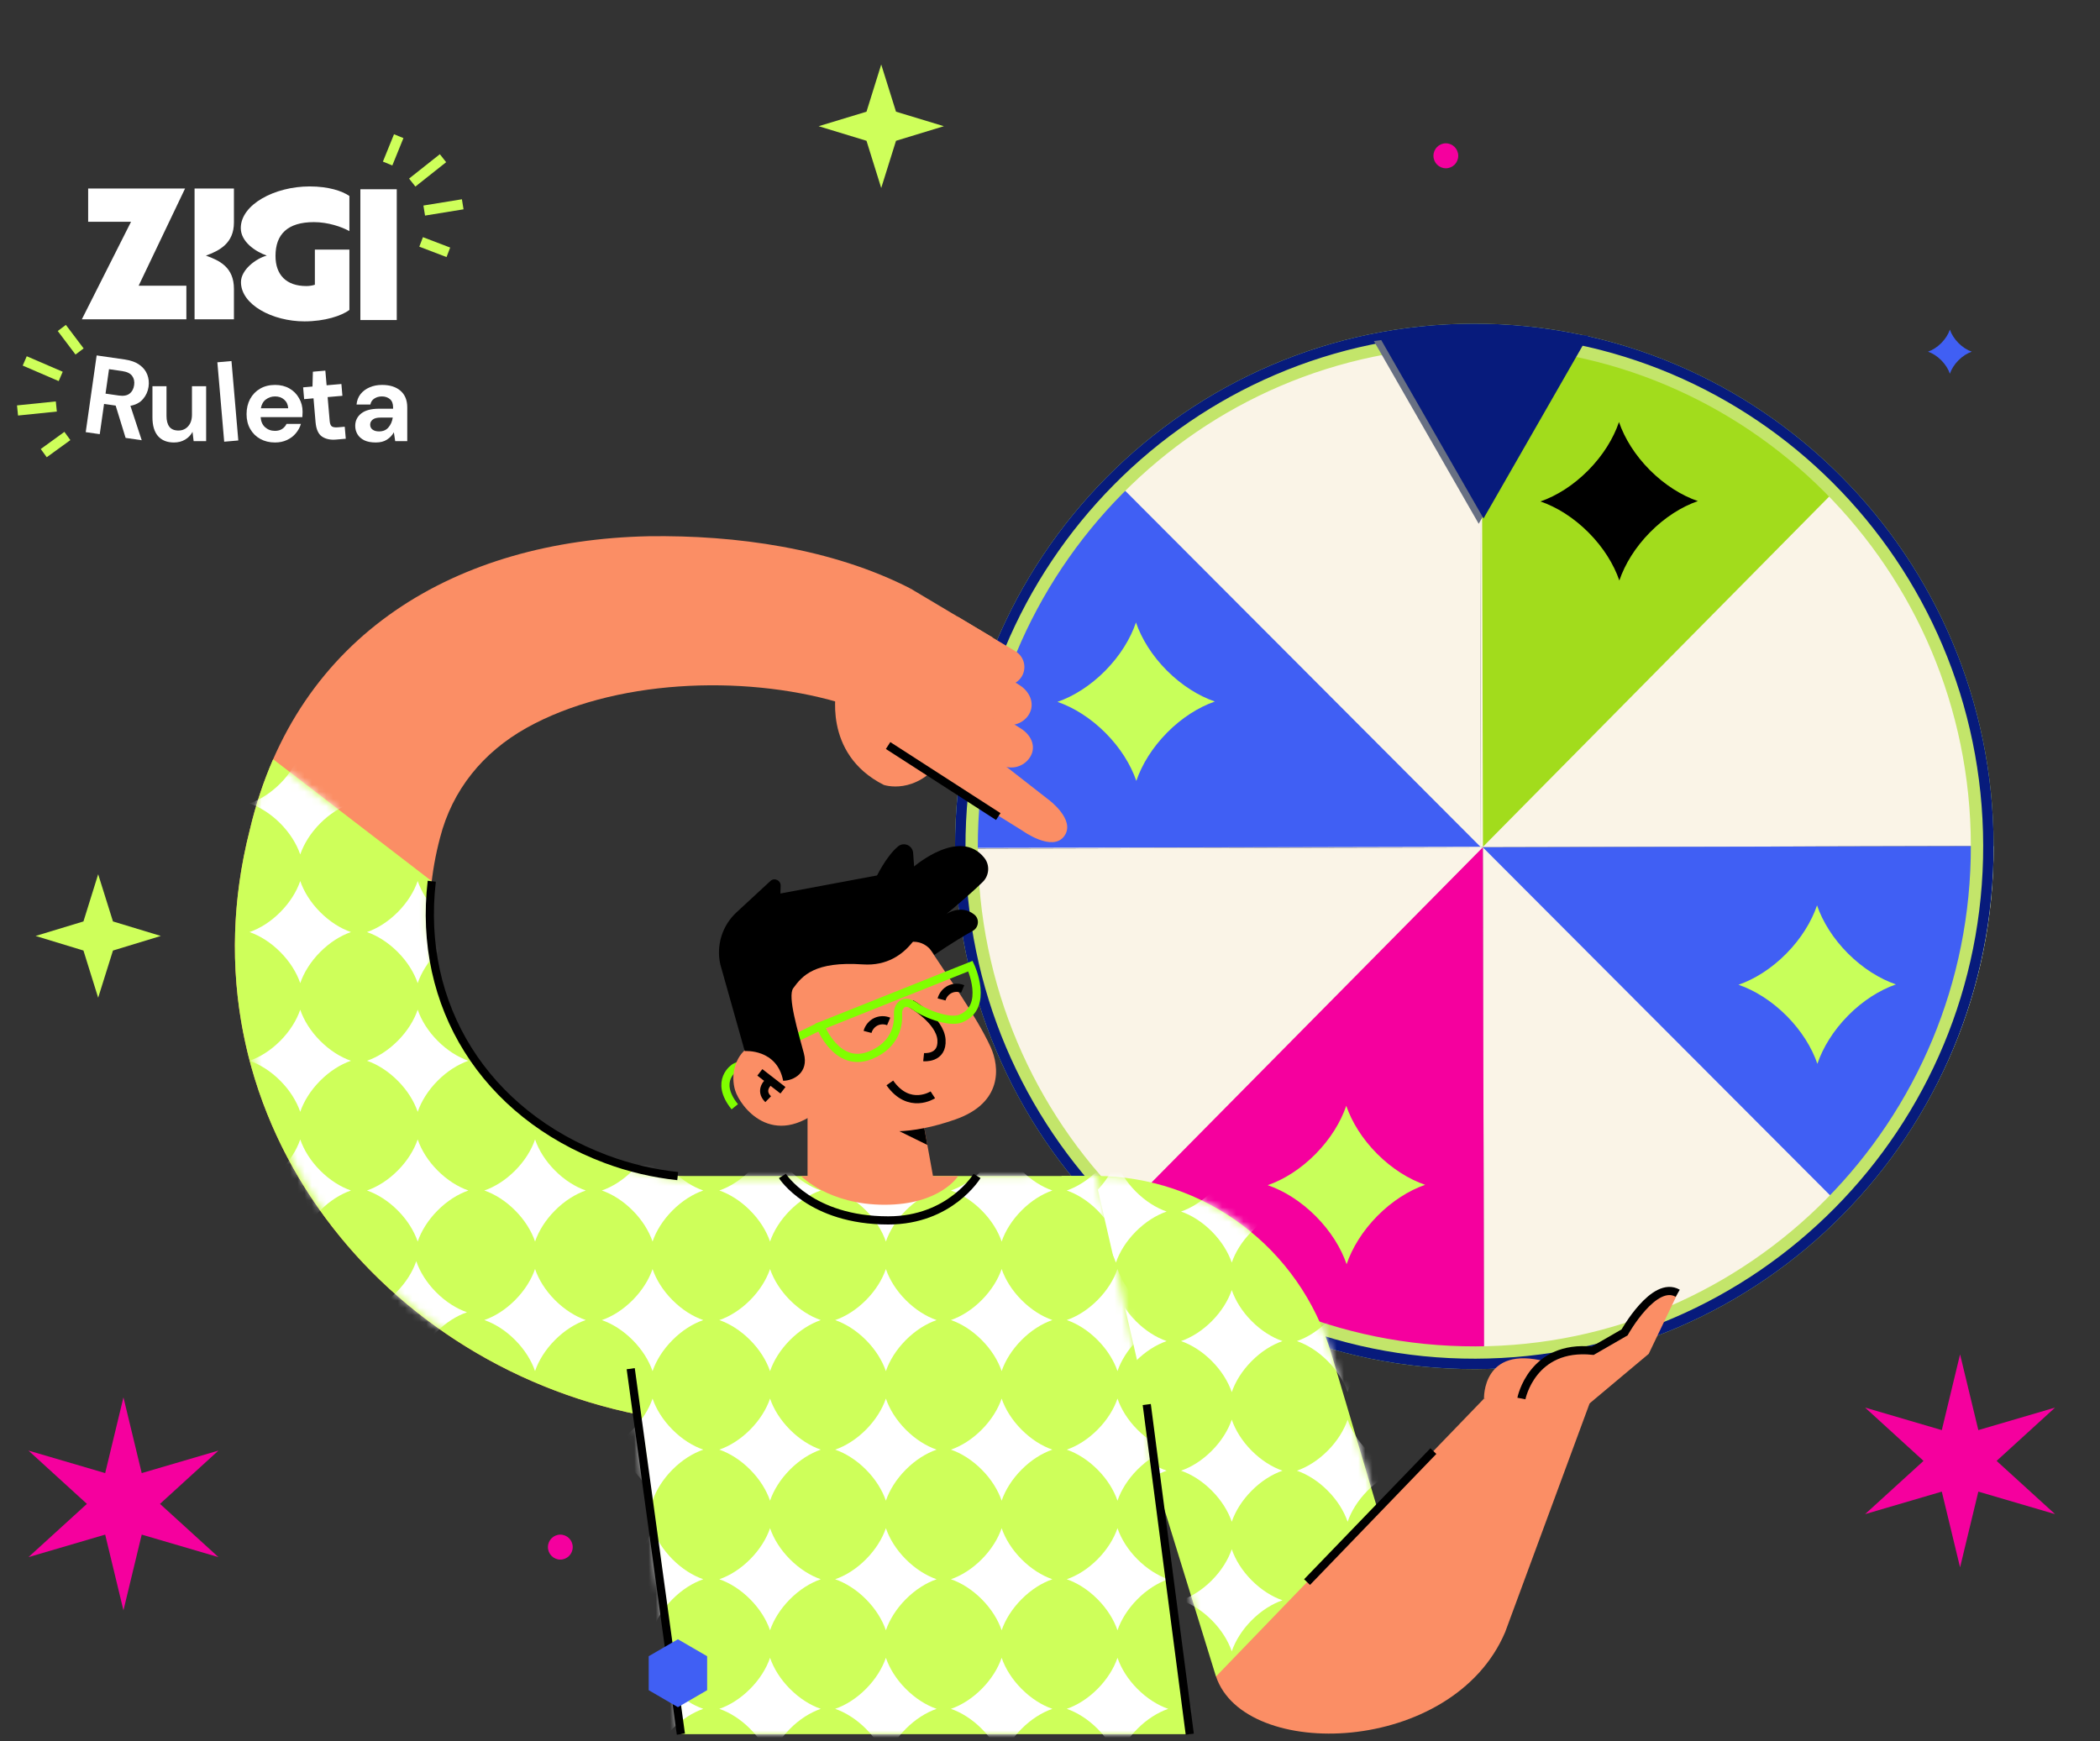 <svg width="293" height="243" viewBox="0 0 293 243" fill="none" xmlns="http://www.w3.org/2000/svg">
<rect x="0" y="0" width="293" height="243" fill="#333333" stroke="none"/>
<path d="M24.266 61.748C23.308 61.748 22.567 61.449 22.042 60.852C21.527 60.255 21.269 59.379 21.269 58.226V53.9H23.231V58.04C23.231 58.699 23.365 59.204 23.633 59.554C23.901 59.904 24.323 60.079 24.9 60.079C25.445 60.079 25.893 59.884 26.244 59.492C26.604 59.101 26.784 58.555 26.784 57.855V53.9H28.762V61.562H27.016L26.862 60.265C26.625 60.718 26.28 61.078 25.827 61.346C25.384 61.614 24.864 61.748 24.266 61.748Z" fill="white"/>
<path d="M52.435 61.748C51.776 61.748 51.235 61.645 50.813 61.439C50.391 61.223 50.076 60.939 49.87 60.589C49.664 60.239 49.562 59.853 49.562 59.431C49.562 58.72 49.84 58.143 50.396 57.7C50.952 57.258 51.786 57.036 52.898 57.036H54.845V56.851C54.845 56.325 54.696 55.939 54.397 55.692C54.098 55.445 53.727 55.321 53.285 55.321C52.883 55.321 52.533 55.419 52.234 55.615C51.935 55.8 51.75 56.078 51.678 56.449H49.747C49.798 55.893 49.984 55.409 50.303 54.997C50.633 54.585 51.055 54.271 51.57 54.054C52.085 53.828 52.661 53.715 53.3 53.715C54.392 53.715 55.252 53.987 55.88 54.533C56.508 55.079 56.822 55.852 56.822 56.851V61.562H55.139L54.953 60.327C54.727 60.739 54.407 61.078 53.995 61.346C53.594 61.614 53.074 61.748 52.435 61.748ZM52.883 60.203C53.449 60.203 53.887 60.018 54.196 59.647C54.515 59.276 54.716 58.818 54.799 58.272H53.115C52.589 58.272 52.214 58.37 51.987 58.566C51.76 58.751 51.647 58.983 51.647 59.261C51.647 59.559 51.76 59.791 51.987 59.956C52.214 60.121 52.512 60.203 52.883 60.203Z" fill="white"/>
<path d="M38.372 61.748C37.599 61.748 36.914 61.583 36.317 61.254C35.72 60.924 35.251 60.461 34.911 59.863C34.571 59.266 34.401 58.576 34.401 57.793C34.401 57 34.566 56.294 34.896 55.677C35.236 55.059 35.699 54.58 36.286 54.24C36.884 53.89 37.584 53.715 38.387 53.715C39.139 53.715 39.803 53.879 40.38 54.209C40.957 54.538 41.405 54.992 41.724 55.568C42.054 56.135 42.218 56.768 42.218 57.469C42.218 57.582 42.213 57.7 42.203 57.824C42.203 57.947 42.198 58.076 42.188 58.21H36.364C36.405 58.807 36.611 59.276 36.981 59.616C37.362 59.956 37.821 60.126 38.356 60.126C38.758 60.126 39.093 60.038 39.361 59.863C39.639 59.678 39.845 59.441 39.978 59.153H41.987C41.843 59.637 41.601 60.079 41.261 60.481C40.931 60.873 40.519 61.181 40.025 61.408C39.541 61.635 38.99 61.748 38.372 61.748ZM38.387 55.321C37.903 55.321 37.476 55.46 37.105 55.738C36.734 56.006 36.497 56.418 36.394 56.974H40.21C40.179 56.47 39.994 56.068 39.654 55.769C39.314 55.471 38.892 55.321 38.387 55.321Z" fill="white"/>
<path d="M31.28 61.639L30.327 50.557L32.297 50.385L33.25 61.467L31.28 61.639Z" fill="white"/>
<path d="M46.904 61.342C46.104 61.412 45.446 61.273 44.93 60.925C44.414 60.577 44.114 59.906 44.028 58.91L43.742 55.586L42.434 55.7L42.292 54.053L43.6 53.939L43.655 51.871L45.394 51.72L45.57 53.767L47.633 53.587L47.774 55.234L45.712 55.414L45.999 58.754C46.031 59.123 46.13 59.373 46.296 59.503C46.472 59.622 46.755 59.665 47.145 59.631L48.099 59.548L48.243 61.225L46.904 61.342Z" fill="white"/>
<path d="M11.96 60.305L13.486 49.599L17.416 50.167C18.272 50.291 18.954 50.54 19.462 50.915C19.982 51.282 20.344 51.735 20.548 52.274C20.754 52.803 20.813 53.369 20.728 53.97C20.635 54.623 20.376 55.194 19.953 55.684C19.539 56.176 18.953 56.492 18.195 56.632L19.773 61.434L17.525 61.109L16.139 56.601L14.519 56.367L13.917 60.588L11.96 60.305ZM14.724 54.929L16.574 55.196C17.226 55.291 17.728 55.202 18.078 54.93C18.429 54.658 18.642 54.262 18.716 53.742C18.789 53.232 18.694 52.802 18.432 52.452C18.18 52.104 17.717 51.881 17.045 51.783L15.21 51.518L14.724 54.929Z" fill="white"/>
<path fill-rule="evenodd" clip-rule="evenodd" d="M42.74 39.918C39.916 39.918 38.439 38.327 38.439 35.718H38.439C38.439 32.693 40.123 30.997 43.801 30.997C45.77 30.997 47.662 31.65 48.749 32.25V27.346C47.713 26.642 45.822 26.016 43.206 26.016C38.309 26.016 33.595 28.546 33.595 31.832C33.595 33.736 35.641 35.119 37.222 35.666C35.694 36.084 33.621 37.649 33.621 39.37C33.621 42.526 38.025 44.847 42.481 44.847C45.33 44.847 47.662 44.065 48.75 43.256V34.831H43.932V39.735C43.62 39.839 43.206 39.918 42.74 39.918ZM25.822 26.305H12.299V30.947H18.283L11.418 44.562H26.003V39.868H19.346L25.822 26.305ZM28.727 35.669C30.618 34.99 32.639 33.947 32.639 31.052V26.305H27.147V44.562H32.639V40.311C32.639 37.285 30.618 36.347 28.727 35.669ZM50.28 26.406H55.358V44.664H50.28V26.406Z" fill="white"/>
<path d="M9.402 60.841C8.302 61.639 7.203 62.436 6.104 63.234" stroke="#CEFF5A" stroke-width="1.42" stroke-miterlimit="10"/>
<path d="M7.859 56.725C6.054 56.91 4.25 57.096 2.445 57.281" stroke="#CEFF5A" stroke-width="1.42" stroke-miterlimit="10"/>
<path d="M8.47 52.53C6.796 51.808 5.123 51.087 3.45 50.365" stroke="#CEFF5A" stroke-width="1.42" stroke-miterlimit="10"/>
<path d="M11.102 49.049C10.275 47.955 9.449 46.86 8.624 45.765" stroke="#CEFF5A" stroke-width="1.42" stroke-miterlimit="10"/>
<path d="M58.756 33.759C60.023 34.243 61.29 34.727 62.557 35.211" stroke="#CEFF5A" stroke-width="1.42" stroke-miterlimit="10"/>
<path d="M59.189 29.383C60.979 29.092 62.77 28.8 64.561 28.509" stroke="#CEFF5A" stroke-width="1.42" stroke-miterlimit="10"/>
<path d="M57.517 25.477C58.948 24.343 60.379 23.21 61.809 22.077" stroke="#CEFF5A" stroke-width="1.42" stroke-miterlimit="10"/>
<path d="M54.082 22.82C54.599 21.548 55.115 20.275 55.631 19.003" stroke="#CEFF5A" stroke-width="1.42" stroke-miterlimit="10"/>
<path d="M273.476 218.724L270.927 208.154L260.225 211.295L268.378 203.866L260.225 196.429L270.927 199.57L273.476 189L276.026 199.57L286.728 196.429L278.575 203.866L286.728 211.295L276.026 208.154L273.476 218.724Z" fill="#F5009E"/>
<path d="M122.951 9L120.897 15.586L114.221 17.612L120.897 19.647L122.951 26.233L125.015 19.647L131.691 17.612L125.015 15.586L122.951 9Z" fill="#CEFF5A"/>
<path d="M13.697 122L11.643 128.586L4.967 130.612L11.643 132.647L13.697 139.233L15.761 132.647L22.437 130.612L15.761 128.586L13.697 122Z" fill="#CEFF5A"/>
<path d="M17.224 224.724L14.675 214.154L3.973 217.295L12.126 209.866L3.973 202.429L14.675 205.57L17.224 195L19.774 205.57L30.476 202.429L22.323 209.866L30.476 217.295L19.774 214.154L17.224 224.724Z" fill="#F5009E"/>
<path fill-rule="evenodd" clip-rule="evenodd" d="M207.051 190.136L206.892 118.242L278.159 118.083C278.159 118.106 278.159 118.13 278.159 118.154C278.247 157.797 246.417 190.011 207.051 190.136Z" fill="#FAF4E7"/>
<path fill-rule="evenodd" clip-rule="evenodd" d="M206.462 46.356L206.621 118.25L135.354 118.41C135.354 118.386 135.354 118.362 135.354 118.338C135.266 78.695 167.096 46.481 206.462 46.356Z" fill="#FAF4E7"/>
<path fill-rule="evenodd" clip-rule="evenodd" d="M135.485 118.428L206.888 118.25L207.065 190.009C207.043 190.009 207.02 190.009 206.998 190.009C167.621 190.108 135.617 158.066 135.485 118.428Z" fill="#FAF4E7"/>
<path fill-rule="evenodd" clip-rule="evenodd" d="M278.025 118.056L206.621 118.235L206.444 46.476C206.467 46.475 206.489 46.475 206.512 46.475C245.889 46.377 277.893 78.419 278.025 118.056Z" fill="#FAF4E7"/>
<path fill-rule="evenodd" clip-rule="evenodd" d="M257.411 168.885C270.236 155.866 278.142 137.931 278.099 118.146L278.098 118.075L206.879 118.234L257.411 168.885Z" fill="#405FF4"/>
<path fill-rule="evenodd" clip-rule="evenodd" d="M156.032 67.524C143.212 80.542 135.31 98.472 135.354 118.252L135.354 118.324L206.553 118.164L156.032 67.524Z" fill="#405FF4"/>
<path fill-rule="evenodd" clip-rule="evenodd" d="M206.889 118.242L207.066 189.935L206.998 189.935C187.349 189.984 169.536 182.03 156.603 169.123L206.889 118.242Z" fill="#F5009E"/>
<path fill-rule="evenodd" clip-rule="evenodd" d="M206.906 118.172L206.729 46.51L206.797 46.51C226.438 46.461 244.245 54.408 257.177 67.306L206.906 118.172Z" fill="#A2DC1C"/>
<path d="M276.57 117.955C276.657 157.375 244.99 189.385 205.863 189.473C166.735 189.56 134.927 157.693 134.84 118.272C134.753 78.852 166.419 46.842 205.547 46.754C244.674 46.667 276.482 78.534 276.57 117.955Z" stroke="#C3E56A" stroke-width="3.177"/>
<path d="M277.43 117.953C277.518 157.843 245.473 190.244 205.864 190.333C166.256 190.422 134.068 158.165 133.979 118.274C133.891 78.384 165.937 45.983 205.545 45.894C245.153 45.805 277.342 78.062 277.43 117.953Z" stroke="#071B7C" stroke-width="1.456"/>
<path d="M192.171 169.688C194.238 167.597 196.58 166.128 198.84 165.341C196.577 164.561 194.228 163.102 192.152 161.025C190.076 158.944 188.616 156.586 187.835 154.311C187.06 156.59 185.611 158.954 183.548 161.044C181.481 163.135 179.139 164.605 176.88 165.391C179.143 166.171 181.491 167.63 183.567 169.707C185.644 171.788 187.103 174.146 187.884 176.421C188.659 174.142 190.109 171.778 192.171 169.688Z" fill="#C8FF5A"/>
<path d="M162.831 102.242C164.899 100.152 167.24 98.682 169.5 97.896C167.237 97.116 164.889 95.656 162.812 93.58C160.736 91.499 159.276 89.141 158.495 86.866C157.72 89.144 156.271 91.509 154.208 93.599C152.141 95.689 149.8 97.159 147.54 97.945C149.803 98.726 152.151 100.185 154.227 102.262C156.304 104.343 157.764 106.701 158.544 108.975C159.319 106.697 160.769 104.333 162.831 102.242Z" fill="#C8FF5A"/>
<path d="M230.224 74.274C232.291 72.183 234.633 70.713 236.892 69.927C234.629 69.147 232.281 67.688 230.205 65.611C228.129 63.53 226.669 61.172 225.888 58.897C225.113 61.176 223.664 63.54 221.601 65.63C219.534 67.721 217.192 69.191 214.933 69.977C217.196 70.757 219.544 72.216 221.62 74.293C223.696 76.374 225.156 78.732 225.937 81.007C226.712 78.728 228.161 76.364 230.224 74.274Z" fill="black"/>
<path d="M257.855 141.719C259.922 139.629 262.264 138.159 264.523 137.373C262.26 136.592 259.912 135.133 257.836 133.056C255.759 130.975 254.3 128.617 253.519 126.343C252.744 128.621 251.294 130.985 249.232 133.076C247.165 135.166 244.823 136.636 242.564 137.422C244.826 138.202 247.175 139.662 249.251 141.738C251.327 143.819 252.787 146.177 253.568 148.452C254.343 146.174 255.792 143.809 257.855 141.719Z" fill="#C8FF5A"/>
<path d="M270.858 50.281C271.433 50.86 271.839 51.517 272.055 52.151C272.27 51.517 272.676 50.86 273.251 50.281C273.827 49.701 274.48 49.292 275.109 49.075C274.48 48.858 273.827 48.45 273.251 47.87C272.676 47.291 272.27 46.634 272.055 46C271.839 46.634 271.433 47.291 270.858 47.87C270.282 48.45 269.63 48.858 269 49.075C269.63 49.292 270.282 49.701 270.858 50.281Z" fill="#405FF4"/>
<path d="M207.056 195.172C207.056 195.172 206.778 187.667 215.647 189.995L216.892 195.172" fill="#FB8E65"/>
<path d="M101.027 198.791C58.263 197.329 23.783 159.035 34.872 115.739C41.347 88.342 63.867 75.409 90.454 74.832C102.621 74.65 116.07 76.497 127.049 82.137C122.25 89.156 121.479 90.427 116.904 97.986C103.548 94.119 85.53 94.816 73.442 101.589C67.381 104.985 63.11 110.23 61.399 116.895C56.144 136.713 65.685 154.649 84.554 161.742C89.898 163.741 95.61 164.601 101.027 164.261V198.788V198.791Z" fill="#FB8E65"/>
<path d="M152.8 164.102H148.098L169.653 233.941H199.13L185.72 188.788C181.369 174.139 167.985 164.102 152.797 164.102H152.8Z" fill="#CEFF5A"/>
<mask id="mask0_15079_237618" style="mask-type:luminance" maskUnits="userSpaceOnUse" x="148" y="164" width="52" height="70">
<path d="M152.812 164.109H148.109L169.665 233.949H199.141L185.732 188.796C181.381 174.147 167.997 164.109 152.809 164.109H152.812Z" fill="white"/>
</mask>
<g mask="url(#mask0_15079_237618)">
<path d="M201.408 166.277C202.741 164.935 203.68 163.413 204.182 161.945C204.684 163.413 205.62 164.935 206.956 166.277C208.289 167.619 209.8 168.565 211.258 169.07C209.8 169.575 208.289 170.518 206.956 171.863C205.623 173.205 204.684 174.727 204.182 176.195C203.68 174.727 202.744 173.205 201.408 171.863C200.075 170.521 198.563 169.575 197.105 169.07C198.563 168.565 200.075 167.622 201.408 166.277Z" fill="white"/>
<path d="M185.252 166.277C186.585 164.935 187.524 163.413 188.026 161.945C188.528 163.413 189.464 164.935 190.799 166.277C192.132 167.619 193.644 168.565 195.102 169.07C193.644 169.575 192.132 170.518 190.799 171.863C189.466 173.205 188.528 174.727 188.026 176.195C187.524 174.727 186.588 173.205 185.252 171.863C183.919 170.521 182.407 169.575 180.949 169.07C182.407 168.565 183.919 167.622 185.252 166.277Z" fill="white"/>
<path d="M169.086 166.277C170.419 164.935 171.358 163.413 171.86 161.945C172.362 163.413 173.298 164.935 174.633 166.277C175.966 167.619 177.478 168.565 178.936 169.07C177.478 169.575 175.966 170.518 174.633 171.863C173.3 173.205 172.362 174.727 171.86 176.195C171.358 174.727 170.422 173.205 169.086 171.863C167.753 170.521 166.241 169.575 164.783 169.07C166.241 168.565 167.753 167.622 169.086 166.277Z" fill="white"/>
<path d="M152.924 166.277C154.257 164.935 155.195 163.413 155.697 161.945C156.199 163.413 157.135 164.935 158.471 166.277C159.804 167.619 161.316 168.565 162.774 169.07C161.316 169.575 159.804 170.518 158.471 171.863C157.138 173.205 156.199 174.727 155.697 176.195C155.195 174.727 154.26 173.205 152.924 171.863C151.591 170.521 150.079 169.575 148.621 169.07C150.079 168.565 151.591 167.622 152.924 166.277Z" fill="white"/>
<path d="M201.408 184.355C202.741 183.013 203.68 181.491 204.182 180.023C204.684 181.491 205.62 183.013 206.956 184.355C208.289 185.697 209.8 186.643 211.258 187.148C209.8 187.654 208.289 188.596 206.956 189.941C205.623 191.283 204.684 192.805 204.182 194.273C203.68 192.805 202.744 191.283 201.408 189.941C200.075 188.599 198.563 187.654 197.105 187.148C198.563 186.643 200.075 185.7 201.408 184.355Z" fill="white"/>
<path d="M185.252 184.355C186.585 183.013 187.524 181.491 188.026 180.023C188.528 181.491 189.464 183.013 190.799 184.355C192.132 185.697 193.644 186.643 195.102 187.148C193.644 187.654 192.132 188.596 190.799 189.941C189.466 191.283 188.528 192.805 188.026 194.273C187.524 192.805 186.588 191.283 185.252 189.941C183.919 188.599 182.407 187.654 180.949 187.148C182.407 186.643 183.919 185.7 185.252 184.355Z" fill="white"/>
<path d="M169.086 184.355C170.419 183.013 171.358 181.491 171.86 180.023C172.362 181.491 173.298 183.013 174.633 184.355C175.966 185.697 177.478 186.643 178.936 187.148C177.478 187.654 175.966 188.596 174.633 189.941C173.3 191.283 172.362 192.805 171.86 194.273C171.358 192.805 170.422 191.283 169.086 189.941C167.753 188.599 166.241 187.654 164.783 187.148C166.241 186.643 167.753 185.7 169.086 184.355Z" fill="white"/>
<path d="M152.924 184.355C154.257 183.013 155.195 181.491 155.697 180.023C156.199 181.491 157.135 183.013 158.471 184.355C159.804 185.697 161.316 186.643 162.774 187.148C161.316 187.654 159.804 188.596 158.471 189.941C157.138 191.283 156.199 192.805 155.697 194.273C155.195 192.805 154.26 191.283 152.924 189.941C151.591 188.599 150.079 187.654 148.621 187.148C150.079 186.643 151.591 185.7 152.924 184.355Z" fill="white"/>
<path d="M201.408 202.441C202.741 201.099 203.68 199.577 204.182 198.109C204.684 199.577 205.62 201.099 206.956 202.441C208.289 203.783 209.8 204.729 211.258 205.234C209.8 205.74 208.289 206.682 206.956 208.027C205.623 209.369 204.684 210.891 204.182 212.359C203.68 210.891 202.744 209.369 201.408 208.027C200.075 206.685 198.563 205.74 197.105 205.234C198.563 204.729 200.075 203.786 201.408 202.441Z" fill="white"/>
<path d="M185.252 202.441C186.585 201.099 187.524 199.577 188.026 198.109C188.528 199.577 189.464 201.099 190.799 202.441C192.132 203.783 193.644 204.729 195.102 205.234C193.644 205.74 192.132 206.682 190.799 208.027C189.466 209.369 188.528 210.891 188.026 212.359C187.524 210.891 186.588 209.369 185.252 208.027C183.919 206.685 182.407 205.74 180.949 205.234C182.407 204.729 183.919 203.786 185.252 202.441Z" fill="white"/>
<path d="M169.086 202.441C170.419 201.099 171.358 199.577 171.86 198.109C172.362 199.577 173.298 201.099 174.633 202.441C175.966 203.783 177.478 204.729 178.936 205.234C177.478 205.74 175.966 206.682 174.633 208.027C173.3 209.369 172.362 210.891 171.86 212.359C171.358 210.891 170.422 209.369 169.086 208.027C167.753 206.685 166.241 205.74 164.783 205.234C166.241 204.729 167.753 203.786 169.086 202.441Z" fill="white"/>
<path d="M152.924 202.441C154.257 201.099 155.195 199.577 155.697 198.109C156.199 199.577 157.135 201.099 158.471 202.441C159.804 203.783 161.316 204.729 162.774 205.234C161.316 205.74 159.804 206.682 158.471 208.027C157.138 209.369 156.199 210.891 155.697 212.359C155.195 210.891 154.26 209.369 152.924 208.027C151.591 206.685 150.079 205.74 148.621 205.234C150.079 204.729 151.591 203.786 152.924 202.441Z" fill="white"/>
<path d="M201.408 220.527C202.741 219.185 203.68 217.663 204.182 216.195C204.684 217.663 205.62 219.185 206.956 220.527C208.289 221.869 209.8 222.815 211.258 223.32C209.8 223.825 208.289 224.768 206.956 226.113C205.623 227.455 204.684 228.977 204.182 230.445C203.68 228.977 202.744 227.455 201.408 226.113C200.075 224.771 198.563 223.825 197.105 223.32C198.563 222.815 200.075 221.872 201.408 220.527Z" fill="white"/>
<path d="M185.252 220.527C186.585 219.185 187.524 217.663 188.026 216.195C188.528 217.663 189.464 219.185 190.799 220.527C192.132 221.869 193.644 222.815 195.102 223.32C193.644 223.825 192.132 224.768 190.799 226.113C189.466 227.455 188.528 228.977 188.026 230.445C187.524 228.977 186.588 227.455 185.252 226.113C183.919 224.771 182.407 223.825 180.949 223.32C182.407 222.815 183.919 221.872 185.252 220.527Z" fill="white"/>
<path d="M169.086 220.527C170.419 219.185 171.358 217.663 171.86 216.195C172.362 217.663 173.298 219.185 174.633 220.527C175.966 221.869 177.478 222.815 178.936 223.32C177.478 223.825 175.966 224.768 174.633 226.113C173.3 227.455 172.362 228.977 171.86 230.445C171.358 228.977 170.422 227.455 169.086 226.113C167.753 224.771 166.241 223.825 164.783 223.32C166.241 222.815 167.753 221.872 169.086 220.527Z" fill="white"/>
<path d="M152.924 220.527C154.257 219.185 155.195 217.663 155.697 216.195C156.199 217.663 157.135 219.185 158.471 220.527C159.804 221.869 161.316 222.815 162.774 223.32C161.316 223.825 159.804 224.768 158.471 226.113C157.138 227.455 156.199 228.977 155.697 230.445C155.195 228.977 154.26 227.455 152.924 226.113C151.591 224.771 150.079 223.825 148.621 223.32C150.079 222.815 151.591 221.872 152.924 220.527Z" fill="white"/>
</g>
<path d="M169.664 233.949L207.054 195.173L222.838 193L210.004 227.764C202.686 244.989 173.623 245.811 169.664 233.946V233.949Z" fill="#FB8E65"/>
<path d="M159.406 193.12L152.741 164.113H94.553C91.183 163.753 87.8 162.962 84.552 161.749C67.632 155.386 58.215 140.306 60.24 122.967L38.112 105.953C36.788 108.983 35.699 112.244 34.87 115.742C24.827 154.949 52.157 190.053 89.164 197.421L95 242H166L159.406 193.123V193.12Z" fill="#CEFF5A"/>
<mask id="mask1_15079_237618" style="mask-type:luminance" maskUnits="userSpaceOnUse" x="33" y="106" width="133" height="136">
<path d="M159.633 195.294L153 164L94.78 164.581C91.411 164.2 88.027 163.362 84.78 162.077C67.859 155.341 57.975 141.359 60 123L38 106C36.675 109.208 36.328 109.796 35.5 113.5C25.457 155.013 51.493 189.199 88.5 197L94.754 242H165.5L159.633 195.297V195.294Z" fill="white"/>
</mask>
<g mask="url(#mask1_15079_237618)">
<path d="M169.31 145.238C170.643 143.896 171.582 142.374 172.084 140.906C172.586 142.374 173.522 143.896 174.858 145.238C176.191 146.58 177.703 147.526 179.161 148.031C177.703 148.536 176.191 149.479 174.858 150.824C173.525 152.166 172.586 153.688 172.084 155.156C171.582 153.688 170.646 152.166 169.31 150.824C167.977 149.482 166.466 148.536 165.008 148.031C166.466 147.526 167.977 146.583 169.31 145.238Z" fill="white"/>
<path d="M153.142 145.238C154.475 143.896 155.414 142.374 155.916 140.906C156.418 142.374 157.354 143.896 158.69 145.238C160.023 146.58 161.535 147.526 162.993 148.031C161.535 148.536 160.023 149.479 158.69 150.824C157.357 152.166 156.418 153.688 155.916 155.156C155.414 153.688 154.478 152.166 153.142 150.824C151.809 149.482 150.298 148.536 148.84 148.031C150.298 147.526 151.809 146.583 153.142 145.238Z" fill="white"/>
<path d="M136.98 145.238C138.313 143.896 139.252 142.374 139.754 140.906C140.256 142.374 141.192 143.896 142.528 145.238C143.861 146.58 145.373 147.526 146.83 148.031C145.373 148.536 143.861 149.479 142.528 150.824C141.195 152.166 140.256 153.688 139.754 155.156C139.252 153.688 138.316 152.166 136.98 150.824C135.647 149.482 134.136 148.536 132.678 148.031C134.136 147.526 135.647 146.583 136.98 145.238Z" fill="white"/>
<path d="M120.828 145.238C122.161 143.896 123.1 142.374 123.602 140.906C124.104 142.374 125.04 143.896 126.376 145.238C127.709 146.58 129.22 147.526 130.678 148.031C129.22 148.536 127.709 149.479 126.376 150.824C125.043 152.166 124.104 153.688 123.602 155.156C123.1 153.688 122.164 152.166 120.828 150.824C119.495 149.482 117.983 148.536 116.525 148.031C117.983 147.526 119.495 146.583 120.828 145.238Z" fill="white"/>
<path d="M104.666 145.238C105.999 143.896 106.938 142.374 107.44 140.906C107.942 142.374 108.878 143.896 110.213 145.238C111.546 146.58 113.058 147.526 114.516 148.031C113.058 148.536 111.546 149.479 110.213 150.824C108.88 152.166 107.942 153.688 107.44 155.156C106.938 153.688 106.002 152.166 104.666 150.824C103.333 149.482 101.821 148.536 100.363 148.031C101.821 147.526 103.333 146.583 104.666 145.238Z" fill="white"/>
<path d="M169.306 163.34C170.639 161.998 171.578 160.476 172.08 159.008C172.582 160.476 173.518 161.998 174.854 163.34C176.187 164.682 177.699 165.627 179.157 166.133C177.699 166.638 176.187 167.58 174.854 168.925C173.521 170.267 172.582 171.789 172.08 173.257C171.578 171.789 170.642 170.267 169.306 168.925C167.973 167.583 166.462 166.638 165.004 166.133C166.462 165.627 167.973 164.685 169.306 163.34Z" fill="white"/>
<path d="M153.142 163.34C154.475 161.998 155.414 160.476 155.916 159.008C156.418 160.476 157.354 161.998 158.69 163.34C160.023 164.682 161.535 165.627 162.993 166.133C161.535 166.638 160.023 167.58 158.69 168.925C157.357 170.267 156.418 171.789 155.916 173.257C155.414 171.789 154.478 170.267 153.142 168.925C151.809 167.583 150.298 166.638 148.84 166.133C150.298 165.627 151.809 164.685 153.142 163.34Z" fill="white"/>
<path d="M136.98 163.34C138.313 161.998 139.252 160.476 139.754 159.008C140.256 160.476 141.192 161.998 142.528 163.34C143.861 164.682 145.373 165.627 146.83 166.133C145.373 166.638 143.861 167.58 142.528 168.925C141.195 170.267 140.256 171.789 139.754 173.257C139.252 171.789 138.316 170.267 136.98 168.925C135.647 167.583 134.136 166.638 132.678 166.133C134.136 165.627 135.647 164.685 136.98 163.34Z" fill="white"/>
<path d="M120.828 163.34C122.161 161.998 123.1 160.476 123.602 159.008C124.104 160.476 125.04 161.998 126.376 163.34C127.709 164.682 129.22 165.627 130.678 166.133C129.22 166.638 127.709 167.58 126.376 168.925C125.043 170.267 124.104 171.789 123.602 173.257C123.1 171.789 122.164 170.267 120.828 168.925C119.495 167.583 117.983 166.638 116.525 166.133C117.983 165.627 119.495 164.685 120.828 163.34Z" fill="white"/>
<path d="M104.666 163.34C105.999 161.998 106.938 160.476 107.44 159.008C107.942 160.476 108.878 161.998 110.213 163.34C111.546 164.682 113.058 165.627 114.516 166.133C113.058 166.638 111.546 167.58 110.213 168.925C108.88 170.267 107.942 171.789 107.44 173.257C106.938 171.789 106.002 170.267 104.666 168.925C103.333 167.583 101.821 166.638 100.363 166.133C101.821 165.627 103.333 164.685 104.666 163.34Z" fill="white"/>
<path d="M169.31 181.418C170.643 180.076 171.582 178.554 172.084 177.086C172.586 178.554 173.522 180.076 174.858 181.418C176.191 182.76 177.703 183.705 179.161 184.211C177.703 184.716 176.191 185.658 174.858 187.003C173.525 188.346 172.586 189.868 172.084 191.335C171.582 189.868 170.646 188.346 169.31 187.003C167.977 185.661 166.466 184.716 165.008 184.211C166.466 183.705 167.977 182.763 169.31 181.418Z" fill="white"/>
<path d="M153.142 181.418C154.475 180.076 155.414 178.554 155.916 177.086C156.418 178.554 157.354 180.076 158.69 181.418C160.023 182.76 161.535 183.705 162.993 184.211C161.535 184.716 160.023 185.658 158.69 187.003C157.357 188.346 156.418 189.868 155.916 191.335C155.414 189.868 154.478 188.346 153.142 187.003C151.809 185.661 150.298 184.716 148.84 184.211C150.298 183.705 151.809 182.763 153.142 181.418Z" fill="white"/>
<path d="M136.98 181.418C138.313 180.076 139.252 178.554 139.754 177.086C140.256 178.554 141.192 180.076 142.528 181.418C143.861 182.76 145.373 183.705 146.83 184.211C145.373 184.716 143.861 185.658 142.528 187.003C141.195 188.346 140.256 189.868 139.754 191.335C139.252 189.868 138.316 188.346 136.98 187.003C135.647 185.661 134.136 184.716 132.678 184.211C134.136 183.705 135.647 182.763 136.98 181.418Z" fill="white"/>
<path d="M120.828 181.426C122.161 180.084 123.1 178.562 123.602 177.094C124.104 178.562 125.04 180.084 126.376 181.426C127.709 182.768 129.22 183.713 130.678 184.218C129.22 184.724 127.709 185.666 126.376 187.011C125.043 188.353 124.104 189.875 123.602 191.343C123.1 189.875 122.164 188.353 120.828 187.011C119.495 185.669 117.983 184.724 116.525 184.218C117.983 183.713 119.495 182.771 120.828 181.426Z" fill="white"/>
<path d="M104.666 181.426C105.999 180.084 106.938 178.562 107.44 177.094C107.942 178.562 108.878 180.084 110.213 181.426C111.546 182.768 113.058 183.713 114.516 184.218C113.058 184.724 111.546 185.666 110.213 187.011C108.88 188.353 107.942 189.875 107.44 191.343C106.938 189.875 106.002 188.353 104.666 187.011C103.333 185.669 101.821 184.724 100.363 184.218C101.821 183.713 103.333 182.771 104.666 181.426Z" fill="white"/>
<path d="M169.31 199.504C170.643 198.162 171.582 196.64 172.084 195.172C172.586 196.64 173.522 198.162 174.858 199.504C176.191 200.846 177.703 201.791 179.161 202.297C177.703 202.802 176.191 203.744 174.858 205.089C173.525 206.431 172.586 207.954 172.084 209.421C171.582 207.954 170.646 206.431 169.31 205.089C167.977 203.747 166.466 202.802 165.008 202.297C166.466 201.791 167.977 200.849 169.31 199.504Z" fill="white"/>
<path d="M153.142 199.504C154.475 198.162 155.414 196.64 155.916 195.172C156.418 196.64 157.354 198.162 158.69 199.504C160.023 200.846 161.535 201.791 162.993 202.297C161.535 202.802 160.023 203.744 158.69 205.089C157.357 206.431 156.418 207.954 155.916 209.421C155.414 207.954 154.478 206.431 153.142 205.089C151.809 203.747 150.298 202.802 148.84 202.297C150.298 201.791 151.809 200.849 153.142 199.504Z" fill="white"/>
<path d="M136.98 199.504C138.313 198.162 139.252 196.64 139.754 195.172C140.256 196.64 141.192 198.162 142.528 199.504C143.861 200.846 145.373 201.791 146.83 202.297C145.373 202.802 143.861 203.744 142.528 205.089C141.195 206.431 140.256 207.954 139.754 209.421C139.252 207.954 138.316 206.431 136.98 205.089C135.647 203.747 134.136 202.802 132.678 202.297C134.136 201.791 135.647 200.849 136.98 199.504Z" fill="white"/>
<path d="M120.828 199.504C122.161 198.162 123.1 196.64 123.602 195.172C124.104 196.64 125.04 198.162 126.376 199.504C127.709 200.846 129.22 201.791 130.678 202.297C129.22 202.802 127.709 203.744 126.376 205.089C125.043 206.431 124.104 207.954 123.602 209.421C123.1 207.954 122.164 206.431 120.828 205.089C119.495 203.747 117.983 202.802 116.525 202.297C117.983 201.791 119.495 200.849 120.828 199.504Z" fill="white"/>
<path d="M104.666 199.504C105.999 198.162 106.938 196.64 107.44 195.172C107.942 196.64 108.878 198.162 110.213 199.504C111.546 200.846 113.058 201.791 114.516 202.297C113.058 202.802 111.546 203.744 110.213 205.089C108.88 206.431 107.942 207.954 107.44 209.421C106.938 207.954 106.002 206.431 104.666 205.089C103.333 203.747 101.821 202.802 100.363 202.297C101.821 201.791 103.333 200.849 104.666 199.504Z" fill="white"/>
<path d="M169.31 217.59C170.643 216.248 171.582 214.726 172.084 213.258C172.586 214.726 173.522 216.248 174.858 217.59C176.191 218.932 177.703 219.877 179.161 220.383C177.703 220.888 176.191 221.83 174.858 223.175C173.525 224.517 172.586 226.039 172.084 227.507C171.582 226.039 170.646 224.517 169.31 223.175C167.977 221.833 166.466 220.888 165.008 220.383C166.466 219.877 167.977 218.935 169.31 217.59Z" fill="white"/>
<path d="M153.142 217.59C154.475 216.248 155.414 214.726 155.916 213.258C156.418 214.726 157.354 216.248 158.69 217.59C160.023 218.932 161.535 219.877 162.993 220.383C161.535 220.888 160.023 221.83 158.69 223.175C157.357 224.517 156.418 226.039 155.916 227.507C155.414 226.039 154.478 224.517 153.142 223.175C151.809 221.833 150.298 220.888 148.84 220.383C150.298 219.877 151.809 218.935 153.142 217.59Z" fill="white"/>
<path d="M136.98 217.59C138.313 216.248 139.252 214.726 139.754 213.258C140.256 214.726 141.192 216.248 142.528 217.59C143.861 218.932 145.373 219.877 146.83 220.383C145.373 220.888 143.861 221.83 142.528 223.175C141.195 224.517 140.256 226.039 139.754 227.507C139.252 226.039 138.316 224.517 136.98 223.175C135.647 221.833 134.136 220.888 132.678 220.383C134.136 219.877 135.647 218.935 136.98 217.59Z" fill="white"/>
<path d="M120.828 217.59C122.161 216.248 123.1 214.726 123.602 213.258C124.104 214.726 125.04 216.248 126.376 217.59C127.709 218.932 129.22 219.877 130.678 220.383C129.22 220.888 127.709 221.83 126.376 223.175C125.043 224.517 124.104 226.039 123.602 227.507C123.1 226.039 122.164 224.517 120.828 223.175C119.495 221.833 117.983 220.888 116.525 220.383C117.983 219.877 119.495 218.935 120.828 217.59Z" fill="white"/>
<path d="M104.666 217.59C105.999 216.248 106.938 214.726 107.44 213.258C107.942 214.726 108.878 216.248 110.213 217.59C111.546 218.932 113.058 219.877 114.516 220.383C113.058 220.888 111.546 221.83 110.213 223.175C108.88 224.517 107.942 226.039 107.44 227.507C106.938 226.039 106.002 224.517 104.666 223.175C103.333 221.833 101.821 220.888 100.363 220.383C101.821 219.877 103.333 218.935 104.666 217.59Z" fill="white"/>
<path d="M169.31 235.676C170.643 234.334 171.582 232.812 172.084 231.344C172.586 232.812 173.522 234.334 174.858 235.676C176.191 237.018 177.703 237.963 179.161 238.468C177.703 238.974 176.191 239.916 174.858 241.261C173.525 242.603 172.586 244.125 172.084 245.593C171.582 244.125 170.646 242.603 169.31 241.261C167.977 239.919 166.466 238.974 165.008 238.468C166.466 237.963 167.977 237.021 169.31 235.676Z" fill="white"/>
<path d="M153.142 235.676C154.475 234.334 155.414 232.812 155.916 231.344C156.418 232.812 157.354 234.334 158.69 235.676C160.023 237.018 161.535 237.963 162.993 238.468C161.535 238.974 160.023 239.916 158.69 241.261C157.357 242.603 156.418 244.125 155.916 245.593C155.414 244.125 154.478 242.603 153.142 241.261C151.809 239.919 150.298 238.974 148.84 238.468C150.298 237.963 151.809 237.021 153.142 235.676Z" fill="white"/>
<path d="M136.98 235.676C138.313 234.334 139.252 232.812 139.754 231.344C140.256 232.812 141.192 234.334 142.528 235.676C143.861 237.018 145.373 237.963 146.83 238.468C145.373 238.974 143.861 239.916 142.528 241.261C141.195 242.603 140.256 244.125 139.754 245.593C139.252 244.125 138.316 242.603 136.98 241.261C135.647 239.919 134.136 238.974 132.678 238.468C134.136 237.963 135.647 237.021 136.98 235.676Z" fill="white"/>
<path d="M120.828 235.676C122.161 234.334 123.1 232.812 123.602 231.344C124.104 232.812 125.04 234.334 126.376 235.676C127.709 237.018 129.22 237.963 130.678 238.468C129.22 238.974 127.709 239.916 126.376 241.261C125.043 242.603 124.104 244.125 123.602 245.593C123.1 244.125 122.164 242.603 120.828 241.261C119.495 239.919 117.983 238.974 116.525 238.468C117.983 237.963 119.495 237.021 120.828 235.676Z" fill="white"/>
<path d="M104.666 235.676C105.999 234.334 106.938 232.812 107.44 231.344C107.942 232.812 108.878 234.334 110.213 235.676C111.546 237.018 113.058 237.963 114.516 238.468C113.058 238.974 111.546 239.916 110.213 241.261C108.88 242.603 107.942 244.125 107.44 245.593C106.938 244.125 106.002 242.603 104.666 241.261C103.333 239.919 101.821 238.974 100.363 238.468C101.821 237.963 103.333 237.021 104.666 235.676Z" fill="white"/>
<path d="M88.271 145.238C89.604 143.896 90.543 142.374 91.045 140.906C91.547 142.374 92.483 143.896 93.819 145.238C95.152 146.58 96.664 147.526 98.121 148.031C96.664 148.536 95.152 149.479 93.819 150.824C92.486 152.166 91.547 153.688 91.045 155.156C90.543 153.688 89.607 152.166 88.271 150.824C86.938 149.482 85.427 148.536 83.969 148.031C85.427 147.526 86.938 146.583 88.271 145.238Z" fill="white"/>
<path d="M88.273 163.34C89.606 161.998 90.545 160.476 91.047 159.008C91.549 160.476 92.485 161.998 93.821 163.34C95.154 164.682 96.666 165.627 98.123 166.133C96.666 166.638 95.154 167.58 93.821 168.925C92.488 170.267 91.549 171.789 91.047 173.257C90.545 171.789 89.609 170.267 88.273 168.925C86.94 167.583 85.428 166.638 83.971 166.133C85.428 165.627 86.94 164.685 88.273 163.34Z" fill="white"/>
<path d="M88.273 181.426C89.606 180.084 90.545 178.562 91.047 177.094C91.549 178.562 92.485 180.084 93.821 181.426C95.154 182.768 96.666 183.713 98.123 184.218C96.666 184.724 95.154 185.666 93.821 187.011C92.488 188.353 91.549 189.875 91.047 191.343C90.545 189.875 89.609 188.353 88.273 187.011C86.94 185.669 85.428 184.724 83.971 184.218C85.428 183.713 86.94 182.771 88.273 181.426Z" fill="white"/>
<path d="M88.273 199.504C89.606 198.162 90.545 196.64 91.047 195.172C91.549 196.64 92.485 198.162 93.821 199.504C95.154 200.846 96.666 201.791 98.123 202.297C96.666 202.802 95.154 203.744 93.821 205.089C92.488 206.431 91.549 207.954 91.047 209.421C90.545 207.954 89.609 206.431 88.273 205.089C86.94 203.747 85.428 202.802 83.971 202.297C85.428 201.791 86.94 200.849 88.273 199.504Z" fill="white"/>
<path d="M88.273 217.59C89.606 216.248 90.545 214.726 91.047 213.258C91.549 214.726 92.485 216.248 93.821 217.59C95.154 218.932 96.666 219.877 98.123 220.383C96.666 220.888 95.154 221.83 93.821 223.175C92.488 224.517 91.549 226.039 91.047 227.507C90.545 226.039 89.609 224.517 88.273 223.175C86.94 221.833 85.428 220.888 83.971 220.383C85.428 219.877 86.94 218.935 88.273 217.59Z" fill="white"/>
<path d="M88.273 235.676C89.606 234.334 90.545 232.812 91.047 231.344C91.549 232.812 92.485 234.334 93.821 235.676C95.154 237.018 96.666 237.963 98.123 238.468C96.666 238.974 95.154 239.916 93.821 241.261C92.488 242.603 91.549 244.125 91.047 245.593C90.545 244.125 89.609 242.603 88.273 241.261C86.94 239.919 85.428 238.974 83.971 238.468C85.428 237.963 86.94 237.021 88.273 235.676Z" fill="white"/>
<path d="M71.879 145.238C73.212 143.896 74.15 142.374 74.653 140.906C75.154 142.374 76.091 143.896 77.426 145.238C78.759 146.58 80.271 147.526 81.729 148.031C80.271 148.536 78.759 149.479 77.426 150.824C76.093 152.166 75.154 153.688 74.653 155.156C74.15 153.688 73.215 152.166 71.879 150.824C70.546 149.482 69.034 148.536 67.576 148.031C69.034 147.526 70.546 146.583 71.879 145.238Z" fill="white"/>
<path d="M71.881 163.34C73.214 161.998 74.153 160.476 74.654 159.008C75.156 160.476 76.093 161.998 77.428 163.34C78.761 164.682 80.273 165.627 81.731 166.133C80.273 166.638 78.761 167.58 77.428 168.925C76.095 170.267 75.156 171.789 74.654 173.257C74.153 171.789 73.216 170.267 71.881 168.925C70.548 167.583 69.036 166.638 67.578 166.133C69.036 165.627 70.548 164.685 71.881 163.34Z" fill="white"/>
<path d="M71.877 181.418C73.21 180.076 74.149 178.554 74.651 177.086C75.153 178.554 76.088 180.076 77.424 181.418C78.757 182.76 80.269 183.705 81.727 184.211C80.269 184.716 78.757 185.658 77.424 187.003C76.091 188.346 75.153 189.868 74.651 191.335C74.149 189.868 73.213 188.346 71.877 187.003C70.544 185.661 69.032 184.716 67.574 184.211C69.032 183.705 70.544 182.763 71.877 181.418Z" fill="white"/>
<path d="M71.877 199.504C73.21 198.162 74.149 196.64 74.651 195.172C75.153 196.64 76.088 198.162 77.424 199.504C78.757 200.846 80.269 201.791 81.727 202.297C80.269 202.802 78.757 203.744 77.424 205.089C76.091 206.431 75.153 207.954 74.651 209.421C74.149 207.954 73.213 206.431 71.877 205.089C70.544 203.747 69.032 202.802 67.574 202.297C69.032 201.791 70.544 200.849 71.877 199.504Z" fill="white"/>
<path d="M71.877 217.59C73.21 216.248 74.149 214.726 74.651 213.258C75.153 214.726 76.088 216.248 77.424 217.59C78.757 218.932 80.269 219.877 81.727 220.383C80.269 220.888 78.757 221.83 77.424 223.175C76.091 224.517 75.153 226.039 74.651 227.507C74.149 226.039 73.213 224.517 71.877 223.175C70.544 221.833 69.032 220.888 67.574 220.383C69.032 219.877 70.544 218.935 71.877 217.59Z" fill="white"/>
<path d="M71.877 235.676C73.21 234.334 74.149 232.812 74.651 231.344C75.153 232.812 76.088 234.334 77.424 235.676C78.757 237.018 80.269 237.963 81.727 238.468C80.269 238.974 78.757 239.916 77.424 241.261C76.091 242.603 75.153 244.125 74.651 245.593C74.149 244.125 73.213 242.603 71.877 241.261C70.544 239.919 69.032 238.974 67.574 238.468C69.032 237.963 70.544 237.021 71.877 235.676Z" fill="white"/>
<path d="M55.506 145.238C56.839 143.896 57.778 142.374 58.279 140.906C58.782 142.374 59.718 143.896 61.053 145.238C62.386 146.58 63.898 147.526 65.356 148.031C63.898 148.536 62.386 149.479 61.053 150.824C59.72 152.166 58.782 153.688 58.279 155.156C57.778 153.688 56.842 152.166 55.506 150.824C54.173 149.482 52.661 148.536 51.203 148.031C52.661 147.526 54.173 146.583 55.506 145.238Z" fill="white"/>
<path d="M55.504 163.34C56.837 161.998 57.776 160.476 58.278 159.008C58.779 160.476 59.715 161.998 61.051 163.34C62.384 164.682 63.896 165.627 65.354 166.133C63.896 166.638 62.384 167.58 61.051 168.925C59.718 170.267 58.779 171.789 58.278 173.257C57.776 171.789 56.84 170.267 55.504 168.925C54.171 167.583 52.659 166.638 51.201 166.133C52.659 165.627 54.171 164.685 55.504 163.34Z" fill="white"/>
<path d="M55.304 180.332C56.638 178.99 57.576 177.468 58.078 176C58.58 177.468 59.516 178.99 60.852 180.332C62.185 181.674 63.697 182.619 65.155 183.125C63.697 183.63 62.185 184.573 60.852 185.917C59.519 187.26 58.58 188.782 58.078 190.249C57.576 188.782 56.64 187.26 55.304 185.917C53.971 184.575 52.46 183.63 51.002 183.125C52.46 182.619 53.971 181.677 55.304 180.332Z" fill="white"/>
<path d="M55.504 199.504C56.837 198.162 57.776 196.64 58.278 195.172C58.779 196.64 59.715 198.162 61.051 199.504C62.384 200.846 63.896 201.791 65.354 202.297C63.896 202.802 62.384 203.744 61.051 205.089C59.718 206.431 58.779 207.954 58.278 209.421C57.776 207.954 56.84 206.431 55.504 205.089C54.171 203.747 52.659 202.802 51.201 202.297C52.659 201.791 54.171 200.849 55.504 199.504Z" fill="white"/>
<path d="M55.504 217.59C56.837 216.248 57.776 214.726 58.278 213.258C58.779 214.726 59.715 216.248 61.051 217.59C62.384 218.932 63.896 219.877 65.354 220.383C63.896 220.888 62.384 221.83 61.051 223.175C59.718 224.517 58.779 226.039 58.278 227.507C57.776 226.039 56.84 224.517 55.504 223.175C54.171 221.833 52.659 220.888 51.201 220.383C52.659 219.877 54.171 218.935 55.504 217.59Z" fill="white"/>
<path d="M55.504 235.676C56.837 234.334 57.776 232.812 58.278 231.344C58.779 232.812 59.715 234.334 61.051 235.676C62.384 237.018 63.896 237.963 65.354 238.468C63.896 238.974 62.384 239.916 61.051 241.261C59.718 242.603 58.779 244.125 58.278 245.593C57.776 244.125 56.84 242.603 55.504 241.261C54.171 239.919 52.659 238.974 51.201 238.468C52.659 237.963 54.171 237.021 55.504 235.676Z" fill="white"/>
<path d="M39.115 145.238C40.448 143.896 41.387 142.374 41.889 140.906C42.391 142.374 43.327 143.896 44.663 145.238C45.996 146.58 47.507 147.526 48.965 148.031C47.507 148.536 45.996 149.479 44.663 150.824C43.33 152.166 42.391 153.688 41.889 155.156C41.387 153.688 40.451 152.166 39.115 150.824C37.782 149.482 36.27 148.536 34.812 148.031C36.27 147.526 37.782 146.583 39.115 145.238Z" fill="white"/>
<path d="M39.117 163.34C40.45 161.998 41.389 160.476 41.891 159.008C42.393 160.476 43.329 161.998 44.665 163.34C45.998 164.682 47.509 165.627 48.967 166.133C47.509 166.638 45.998 167.58 44.665 168.925C43.332 170.267 42.393 171.789 41.891 173.257C41.389 171.789 40.453 170.267 39.117 168.925C37.784 167.583 36.272 166.638 34.815 166.133C36.272 165.627 37.784 164.685 39.117 163.34Z" fill="white"/>
<path d="M39.117 181.426C40.45 180.084 41.389 178.562 41.891 177.094C42.393 178.562 43.329 180.084 44.665 181.426C45.998 182.768 47.509 183.713 48.967 184.218C47.509 184.724 45.998 185.666 44.665 187.011C43.332 188.353 42.393 189.875 41.891 191.343C41.389 189.875 40.453 188.353 39.117 187.011C37.784 185.669 36.272 184.724 34.815 184.218C36.272 183.713 37.784 182.771 39.117 181.426Z" fill="white"/>
<path d="M39.117 199.504C40.45 198.162 41.389 196.64 41.891 195.172C42.393 196.64 43.329 198.162 44.665 199.504C45.998 200.846 47.509 201.791 48.967 202.297C47.509 202.802 45.998 203.744 44.665 205.089C43.332 206.431 42.393 207.954 41.891 209.421C41.389 207.954 40.453 206.431 39.117 205.089C37.784 203.747 36.272 202.802 34.815 202.297C36.272 201.791 37.784 200.849 39.117 199.504Z" fill="white"/>
<path d="M39.117 217.59C40.45 216.248 41.389 214.726 41.891 213.258C42.393 214.726 43.329 216.248 44.665 217.59C45.998 218.932 47.509 219.877 48.967 220.383C47.509 220.888 45.998 221.83 44.665 223.175C43.332 224.517 42.393 226.039 41.891 227.507C41.389 226.039 40.453 224.517 39.117 223.175C37.784 221.833 36.272 220.888 34.815 220.383C36.272 219.877 37.784 218.935 39.117 217.59Z" fill="white"/>
<path d="M39.117 235.676C40.45 234.334 41.389 232.812 41.891 231.344C42.393 232.812 43.329 234.334 44.665 235.676C45.998 237.018 47.509 237.963 48.967 238.468C47.509 238.974 45.998 239.916 44.665 241.261C43.332 242.603 42.393 244.125 41.891 245.593C41.389 244.125 40.453 242.603 39.117 241.261C37.784 239.919 36.272 238.974 34.815 238.468C36.272 237.963 37.784 237.021 39.117 235.676Z" fill="white"/>
<path d="M169.31 127.277C170.643 125.935 171.582 124.413 172.084 122.945C172.586 124.413 173.522 125.935 174.858 127.277C176.191 128.619 177.703 129.565 179.161 130.07C177.703 130.575 176.191 131.518 174.858 132.863C173.525 134.205 172.586 135.727 172.084 137.195C171.582 135.727 170.646 134.205 169.31 132.863C167.977 131.521 166.466 130.575 165.008 130.07C166.466 129.565 167.977 128.622 169.31 127.277Z" fill="white"/>
<path d="M153.142 127.277C154.475 125.935 155.414 124.413 155.916 122.945C156.418 124.413 157.354 125.935 158.69 127.277C160.023 128.619 161.535 129.565 162.993 130.07C161.535 130.575 160.023 131.518 158.69 132.863C157.357 134.205 156.418 135.727 155.916 137.195C155.414 135.727 154.478 134.205 153.142 132.863C151.809 131.521 150.298 130.575 148.84 130.07C150.298 129.565 151.809 128.622 153.142 127.277Z" fill="white"/>
<path d="M136.98 127.277C138.313 125.935 139.252 124.413 139.754 122.945C140.256 124.413 141.192 125.935 142.528 127.277C143.861 128.619 145.373 129.565 146.83 130.07C145.373 130.575 143.861 131.518 142.528 132.863C141.195 134.205 140.256 135.727 139.754 137.195C139.252 135.727 138.316 134.205 136.98 132.863C135.647 131.521 134.136 130.575 132.678 130.07C134.136 129.565 135.647 128.622 136.98 127.277Z" fill="white"/>
<path d="M120.828 127.277C122.161 125.935 123.1 124.413 123.602 122.945C124.104 124.413 125.04 125.935 126.376 127.277C127.709 128.619 129.22 129.565 130.678 130.07C129.22 130.575 127.709 131.518 126.376 132.863C125.043 134.205 124.104 135.727 123.602 137.195C123.1 135.727 122.164 134.205 120.828 132.863C119.495 131.521 117.983 130.575 116.525 130.07C117.983 129.565 119.495 128.622 120.828 127.277Z" fill="white"/>
<path d="M104.666 127.277C105.999 125.935 106.938 124.413 107.44 122.945C107.942 124.413 108.878 125.935 110.213 127.277C111.546 128.619 113.058 129.565 114.516 130.07C113.058 130.575 111.546 131.518 110.213 132.863C108.88 134.205 107.942 135.727 107.44 137.195C106.938 135.727 106.002 134.205 104.666 132.863C103.333 131.521 101.821 130.575 100.363 130.07C101.821 129.565 103.333 128.622 104.666 127.277Z" fill="white"/>
<path d="M88.273 127.277C89.606 125.935 90.545 124.413 91.047 122.945C91.549 124.413 92.485 125.935 93.821 127.277C95.154 128.619 96.666 129.565 98.123 130.07C96.666 130.575 95.154 131.518 93.821 132.863C92.488 134.205 91.549 135.727 91.047 137.195C90.545 135.727 89.609 134.205 88.273 132.863C86.94 131.521 85.428 130.575 83.971 130.07C85.428 129.565 86.94 128.622 88.273 127.277Z" fill="white"/>
<path d="M71.877 127.277C73.21 125.935 74.149 124.413 74.651 122.945C75.153 124.413 76.088 125.935 77.424 127.277C78.757 128.619 80.269 129.565 81.727 130.07C80.269 130.575 78.757 131.518 77.424 132.863C76.091 134.205 75.153 135.727 74.651 137.195C74.149 135.727 73.213 134.205 71.877 132.863C70.544 131.521 69.032 130.575 67.574 130.07C69.032 129.565 70.544 128.622 71.877 127.277Z" fill="white"/>
<path d="M55.504 127.277C56.837 125.935 57.776 124.413 58.278 122.945C58.779 124.413 59.715 125.935 61.051 127.277C62.384 128.619 63.896 129.565 65.354 130.07C63.896 130.575 62.384 131.518 61.051 132.863C59.718 134.205 58.779 135.727 58.278 137.195C57.776 135.727 56.84 134.205 55.504 132.863C54.171 131.521 52.659 130.575 51.201 130.07C52.659 129.565 54.171 128.622 55.504 127.277Z" fill="white"/>
<path d="M39.117 127.277C40.45 125.935 41.389 124.413 41.891 122.945C42.393 124.413 43.329 125.935 44.665 127.277C45.998 128.619 47.509 129.565 48.967 130.07C47.509 130.575 45.998 131.518 44.665 132.863C43.332 134.205 42.393 135.727 41.891 137.195C41.389 135.727 40.453 134.205 39.117 132.863C37.784 131.521 36.272 130.575 34.815 130.07C36.272 129.565 37.784 128.622 39.117 127.277Z" fill="white"/>
<path d="M169.31 109.324C170.643 107.982 171.582 106.46 172.084 104.992C172.586 106.46 173.522 107.982 174.858 109.324C176.191 110.666 177.703 111.611 179.161 112.117C177.703 112.622 176.191 113.565 174.858 114.91C173.525 116.252 172.586 117.774 172.084 119.242C171.582 117.774 170.646 116.252 169.31 114.91C167.977 113.568 166.466 112.622 165.008 112.117C166.466 111.611 167.977 110.669 169.31 109.324Z" fill="white"/>
<path d="M153.142 109.324C154.475 107.982 155.414 106.46 155.916 104.992C156.418 106.46 157.354 107.982 158.69 109.324C160.023 110.666 161.535 111.611 162.993 112.117C161.535 112.622 160.023 113.565 158.69 114.91C157.357 116.252 156.418 117.774 155.916 119.242C155.414 117.774 154.478 116.252 153.142 114.91C151.809 113.568 150.298 112.622 148.84 112.117C150.298 111.611 151.809 110.669 153.142 109.324Z" fill="white"/>
<path d="M136.98 109.324C138.313 107.982 139.252 106.46 139.754 104.992C140.256 106.46 141.192 107.982 142.528 109.324C143.861 110.666 145.373 111.611 146.83 112.117C145.373 112.622 143.861 113.565 142.528 114.91C141.195 116.252 140.256 117.774 139.754 119.242C139.252 117.774 138.316 116.252 136.98 114.91C135.647 113.568 134.136 112.622 132.678 112.117C134.136 111.611 135.647 110.669 136.98 109.324Z" fill="white"/>
<path d="M120.828 109.324C122.161 107.982 123.1 106.46 123.602 104.992C124.104 106.46 125.04 107.982 126.376 109.324C127.709 110.666 129.22 111.611 130.678 112.117C129.22 112.622 127.709 113.565 126.376 114.91C125.043 116.252 124.104 117.774 123.602 119.242C123.1 117.774 122.164 116.252 120.828 114.91C119.495 113.568 117.983 112.622 116.525 112.117C117.983 111.611 119.495 110.669 120.828 109.324Z" fill="white"/>
<path d="M104.666 109.324C105.999 107.982 106.938 106.46 107.44 104.992C107.942 106.46 108.878 107.982 110.213 109.324C111.546 110.666 113.058 111.611 114.516 112.117C113.058 112.622 111.546 113.565 110.213 114.91C108.88 116.252 107.942 117.774 107.44 119.242C106.938 117.774 106.002 116.252 104.666 114.91C103.333 113.568 101.821 112.622 100.363 112.117C101.821 111.611 103.333 110.669 104.666 109.324Z" fill="white"/>
<path d="M88.271 109.324C89.604 107.982 90.543 106.46 91.045 104.992C91.547 106.46 92.483 107.982 93.819 109.324C95.152 110.666 96.664 111.611 98.121 112.117C96.664 112.622 95.152 113.565 93.819 114.91C92.486 116.252 91.547 117.774 91.045 119.242C90.543 117.774 89.607 116.252 88.271 114.91C86.938 113.568 85.427 112.622 83.969 112.117C85.427 111.611 86.938 110.669 88.271 109.324Z" fill="white"/>
<path d="M71.879 109.324C73.212 107.982 74.15 106.46 74.653 104.992C75.154 106.46 76.091 107.982 77.426 109.324C78.759 110.666 80.271 111.611 81.729 112.117C80.271 112.622 78.759 113.565 77.426 114.91C76.093 116.252 75.154 117.774 74.653 119.242C74.15 117.774 73.215 116.252 71.879 114.91C70.546 113.568 69.034 112.622 67.576 112.117C69.034 111.611 70.546 110.669 71.879 109.324Z" fill="white"/>
<path d="M55.506 109.324C56.839 107.982 57.778 106.46 58.279 104.992C58.782 106.46 59.718 107.982 61.053 109.324C62.386 110.666 63.898 111.611 65.356 112.117C63.898 112.622 62.386 113.565 61.053 114.91C59.72 116.252 58.782 117.774 58.279 119.242C57.778 117.774 56.842 116.252 55.506 114.91C54.173 113.568 52.661 112.622 51.203 112.117C52.661 111.611 54.173 110.669 55.506 109.324Z" fill="white"/>
<path d="M39.115 109.324C40.448 107.982 41.387 106.46 41.889 104.992C42.391 106.46 43.327 107.982 44.663 109.324C45.996 110.666 47.507 111.611 48.965 112.117C47.507 112.622 45.996 113.565 44.663 114.91C43.33 116.252 42.391 117.774 41.889 119.242C41.387 117.774 40.451 116.252 39.115 114.91C37.782 113.568 36.27 112.622 34.812 112.117C36.27 111.611 37.782 110.669 39.115 109.324Z" fill="white"/>
</g>
<path d="M127.051 82.141L138.507 88.963L130.432 108.309L116.906 97.989L119.215 92.509C120.222 90.116 121.646 87.923 123.415 86.03L127.054 82.141H127.051Z" fill="#FB8E65"/>
<path d="M116.738 95.945C116.738 95.945 114.625 105.146 123.301 109.529C123.301 109.529 127.763 111.097 131.512 105.946" fill="#FB8E65"/>
<path d="M125.139 105.025L142.647 115.919C142.647 115.919 146.839 118.955 148.492 116.676C150.146 114.397 146.271 111.57 146.271 111.57L133.616 101.695" fill="#FB8E65"/>
<path d="M124.783 98.114L139.543 106.684C140.882 107.461 142.586 107.132 143.542 105.907C144.688 104.442 144.024 102.672 142.456 101.681L132.872 95.633" fill="#FB8E65"/>
<path d="M124.607 92.188L139.367 100.758C140.706 101.534 142.41 101.206 143.366 99.981C144.512 98.516 143.843 96.614 142.274 95.626L132.691 89.578" fill="#FB8E65"/>
<path d="M127.055 88.565L139.171 95.31C140.271 95.921 141.65 95.63 142.41 94.622C143.32 93.417 142.989 91.684 141.701 90.901L133.666 86.078" fill="#FB8E65"/>
<path d="M123.91 104.039L139.282 113.951" stroke="black" stroke-width="1.142" stroke-miterlimit="10"/>
<path d="M212.271 195.163C212.271 195.163 213.746 187.61 222.229 188.493L226.668 185.934C226.668 185.934 230.781 178.558 234.082 180.474L230.035 188.927L221.784 195.846" fill="#FB8E65"/>
<path d="M212.271 195.163C212.271 195.163 213.746 187.61 222.229 188.493L226.668 185.934C226.668 185.934 230.781 178.558 234.082 180.474" stroke="black" stroke-width="1.142" stroke-miterlimit="10"/>
<path d="M88 191L95 242" stroke="black" stroke-width="1.142" stroke-miterlimit="10"/>
<path d="M160 196L166 242" stroke="black" stroke-width="1.142" stroke-miterlimit="10"/>
<path d="M109.162 164.102C109.162 164.102 113.082 170.307 123.936 170.307C132.592 170.307 136.319 164.102 136.319 164.102" stroke="black" stroke-width="1.142" stroke-miterlimit="10"/>
<path d="M112.671 153.999V164.122L111.783 164.128C111.783 164.128 115.626 168.123 123.42 168.123C131.214 168.123 133.679 164.125 133.679 164.125H130.176L128.194 153.18L112.668 154.002L112.671 153.999Z" fill="#FB8E65"/>
<path d="M124.693 157.47L129.384 159.774L128.8 156.539L124.693 157.47Z" fill="black"/>
<path d="M115.897 154.78C115.897 154.78 120.614 160.689 133.323 156.208C139.897 153.889 139.489 148.892 138.213 146.108C136.196 141.713 132.058 136.025 129.253 131.644C123.788 123.12 95.323 128.206 104.399 146.159L109.638 154.992" fill="#FB8E65"/>
<path d="M127.131 140.078C127.131 140.078 131.181 142.4 131.36 145.104C131.538 147.808 128.869 147.523 128.869 147.523" stroke="black" stroke-width="1.142" stroke-miterlimit="10"/>
<path d="M121.043 144.002C121.202 143.399 121.63 142.874 122.186 142.597C122.742 142.323 123.417 142.3 123.99 142.543" stroke="black" stroke-width="1.142" stroke-miterlimit="10"/>
<path d="M131.371 139.471C131.53 138.868 131.958 138.343 132.514 138.066C133.07 137.792 133.745 137.769 134.318 138.012" stroke="black" stroke-width="1.142" stroke-miterlimit="10"/>
<path d="M127.61 140.389C128.834 141.345 132.38 142.802 134.031 142.142C138.07 140.529 135.401 134.82 135.401 134.82L114.461 143.187C114.461 143.187 116.736 149.138 121.413 147.271C125.213 145.752 125.372 142.619 125.295 141.497C125.27 141.094 125.363 140.683 125.613 140.366C125.959 139.932 126.503 139.657 127.61 140.389Z" stroke="#80FF00" stroke-width="1.142" stroke-miterlimit="10"/>
<path d="M114.465 143.18L102.511 148.979C102.511 148.979 99.587 150.813 102.517 154.448" stroke="#80FF00" stroke-width="1.142" stroke-miterlimit="10"/>
<path d="M114.842 154.488C107.754 160.602 103.239 154.328 102.578 152.184C101.917 150.042 102.544 147.426 104.396 146.175C106.168 144.976 109.022 145.613 110.752 148.5" fill="#FB8E65"/>
<path d="M109.24 152.147L106.016 149.648" stroke="black" stroke-width="1.142" stroke-miterlimit="10"/>
<path d="M107.286 150.953C107.286 150.953 105.856 152.098 107.178 153.392" stroke="black" stroke-width="1.142" stroke-miterlimit="10"/>
<path d="M199.99 202.5L182.365 220.779" stroke="black" stroke-width="1.142" stroke-miterlimit="10"/>
<path d="M90.508 231.125V235.865L94.584 238.236L98.662 235.865V231.125L94.584 228.758L90.508 231.125Z" fill="#405FF4"/>
<path d="M78.179 217.64C79.135 217.64 79.909 216.86 79.909 215.898C79.909 214.936 79.135 214.156 78.179 214.156C77.224 214.156 76.449 214.936 76.449 215.898C76.449 216.86 77.224 217.64 78.179 217.64Z" fill="#F5009E"/>
<path d="M201.73 23.484C202.686 23.484 203.46 22.704 203.46 21.742C203.46 20.78 202.686 20 201.73 20C200.775 20 200 20.78 200 21.742C200 22.704 200.775 23.484 201.73 23.484Z" fill="#F5009E"/>
<path d="M94.555 164.123C91.186 163.763 87.802 162.972 84.554 161.758C67.633 155.396 58.217 140.316 60.242 122.977" stroke="black" stroke-width="1.142" stroke-miterlimit="10"/>
<path d="M122.164 122.591C122.164 122.591 123.543 119.596 125.289 118.125C126.096 117.447 127.324 117.968 127.403 119.023L127.542 120.915C127.542 120.915 133.935 115.397 137.349 119.729C138.142 120.737 138.023 122.19 137.107 123.085C135.041 125.1 132.042 127.554 132.042 127.554C132.042 127.554 134.078 126.145 135.933 127.622C136.692 128.225 136.58 129.428 135.732 129.898C133.033 131.389 130.351 133.27 130.351 133.27C130.351 133.27 129.22 130.84 126.487 131.55" fill="black"/>
<path d="M129.153 128.063C129.153 128.063 127.147 135.039 120.401 134.582C113.655 134.121 111.945 136.159 110.675 137.905C109.844 139.05 111.369 144.028 112.157 146.99C112.879 149.708 110.69 150.82 109.268 150.82C108.403 146.321 103.909 146.675 103.909 146.675L100.505 134.6C99.9 131.946 100.759 129.168 102.75 127.326L107.49 122.943C108.046 122.43 108.94 122.844 108.919 123.602L108.884 124.687L124.23 121.82" fill="black"/>
<path d="M130.152 152.783C130.152 152.783 126.846 154.942 124.153 151.121" stroke="black" stroke-width="1.14" stroke-miterlimit="10"/>
<path d="M206.314 73.094L191.691 47.593L205.58 45.745L220.938 47.593L206.314 73.094Z" fill="#687083"/>
<path d="M206.99 72.352L192.367 46.85L206.094 45.5L221.613 46.85L206.99 72.352Z" fill="#071B7C"/>
</svg>
